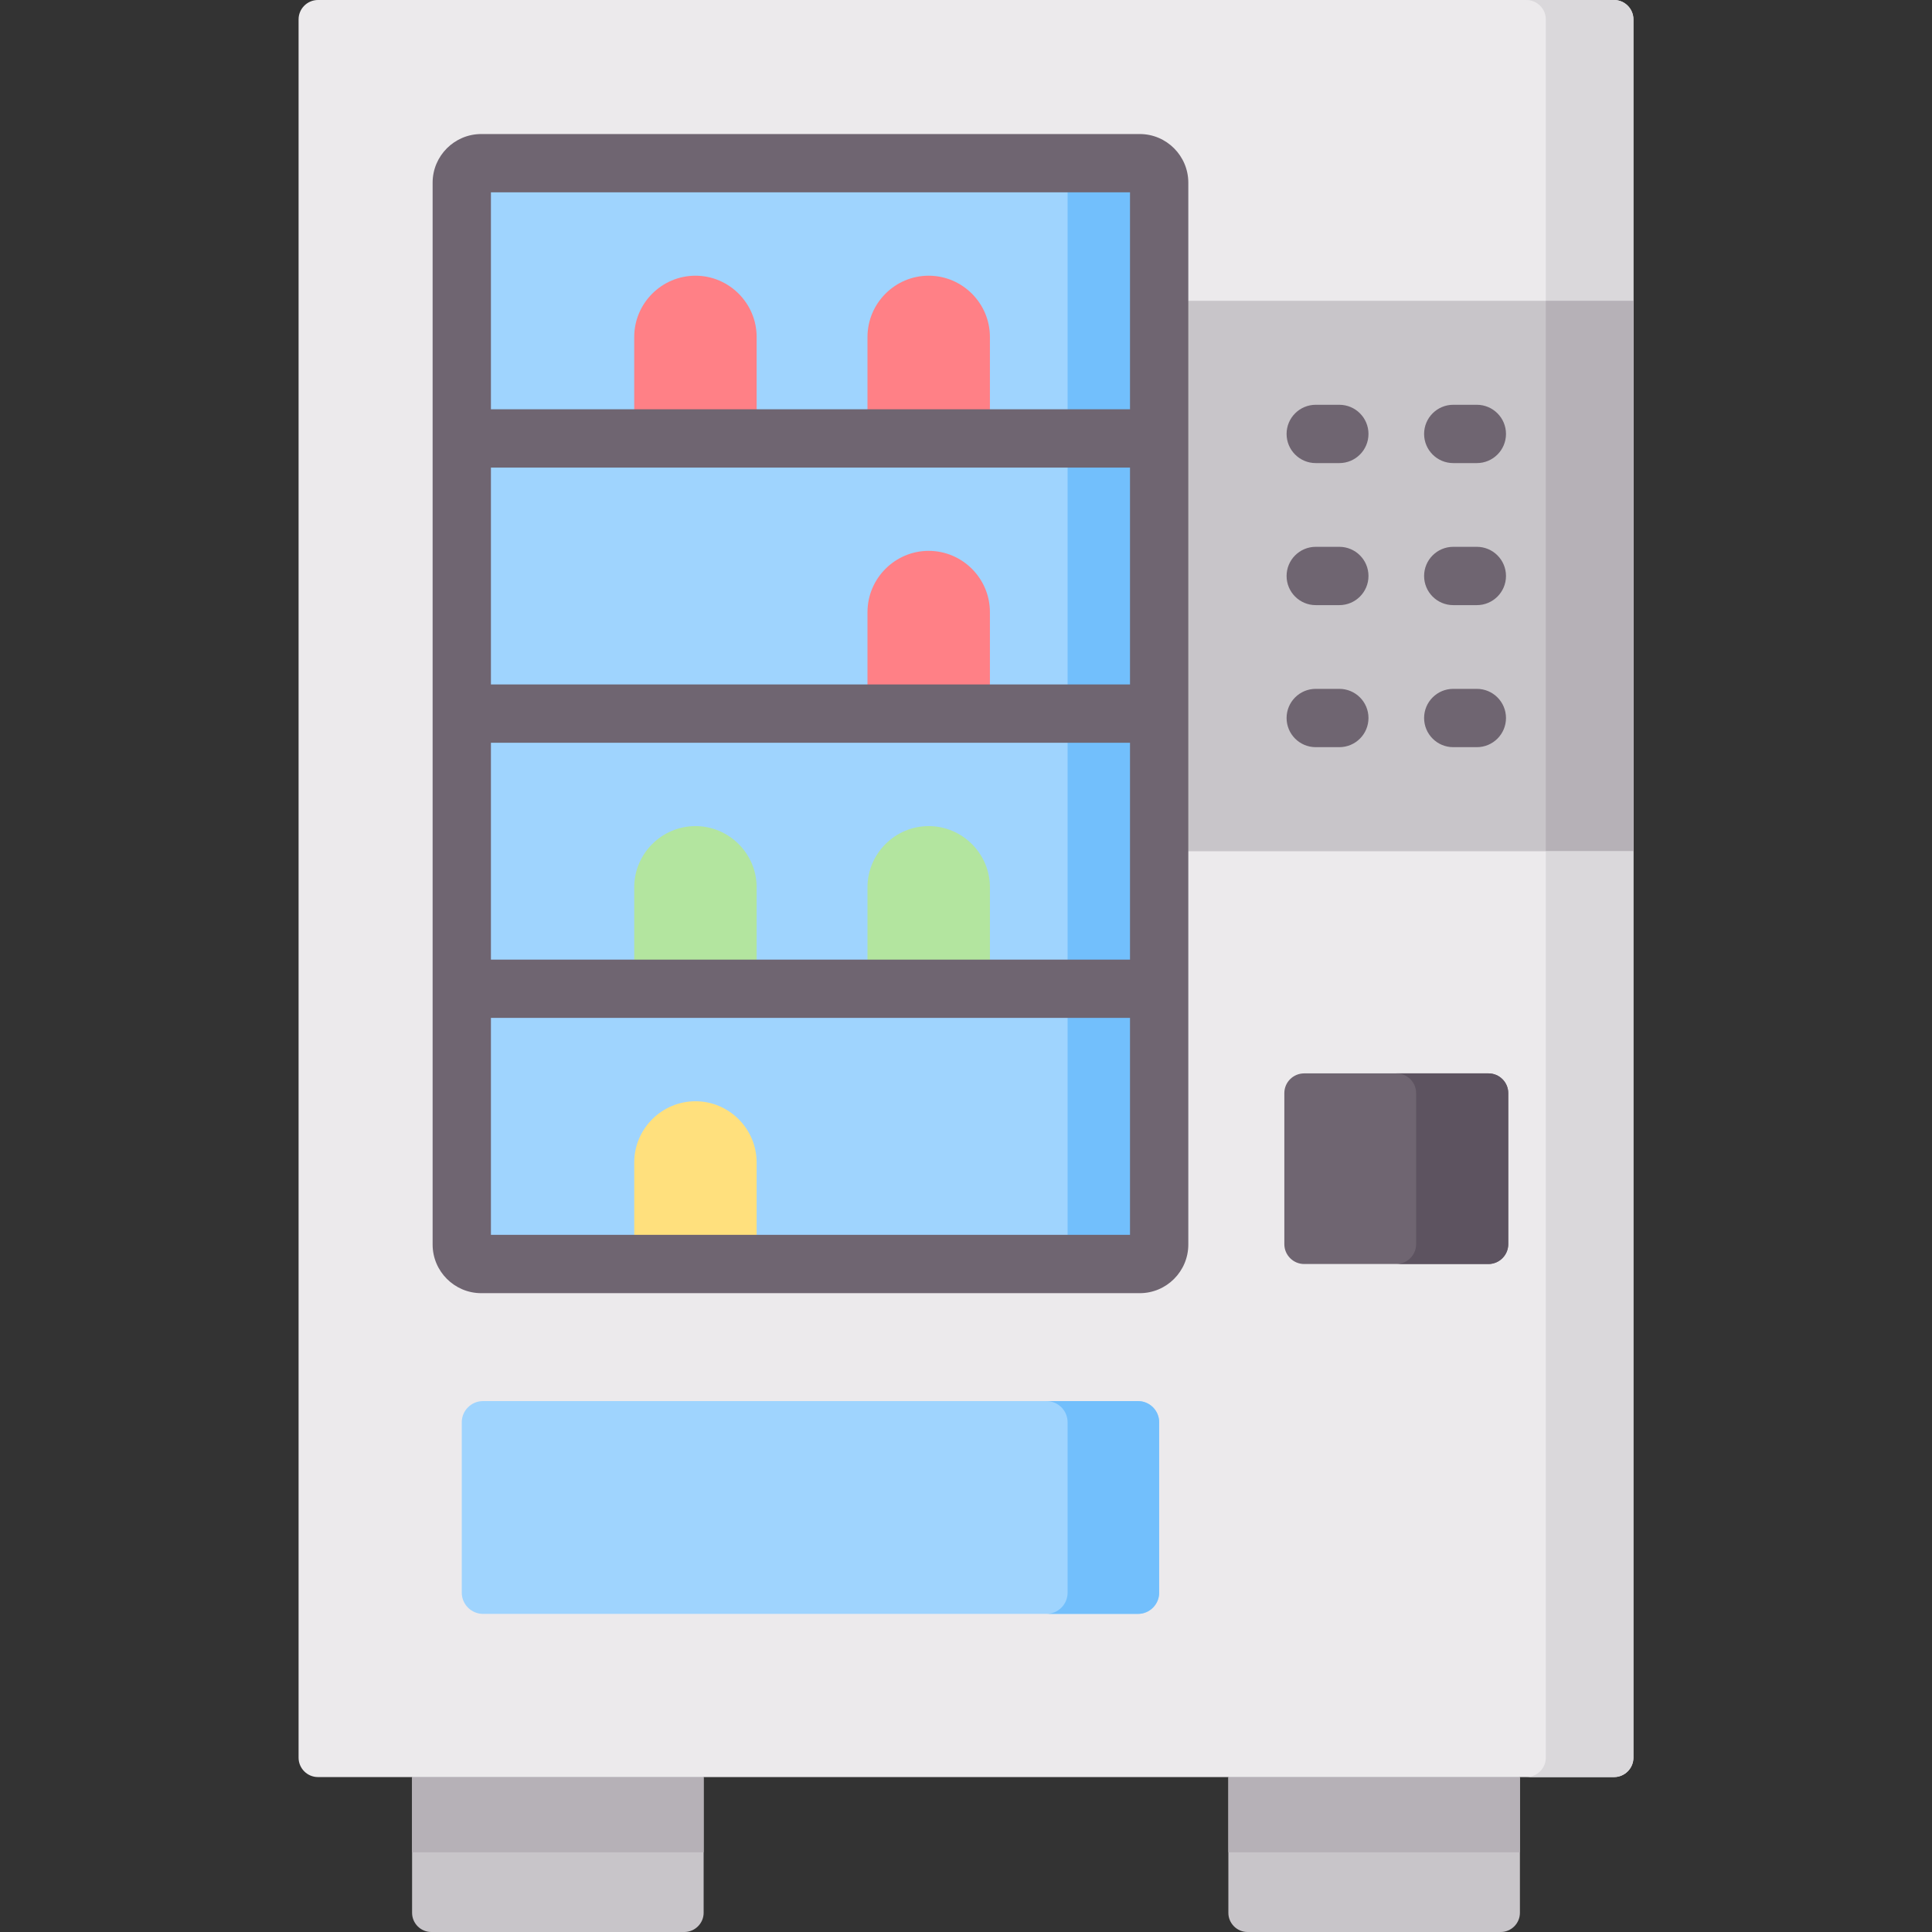 <svg id="Capa_1" enable-background="new 0 0 512 512" height="512" viewBox="0 0 512 512" width="512" xmlns="http://www.w3.org/2000/svg"><rect x="0" y="0" width="512" height="512" fill="#333333" stroke="none"/><g><g><g><path clip-rule="evenodd" d="m114.286 512h67.075c2.803 0 5.11-2.307 5.11-5.081v-35.977l-38.633-24.437-38.633 24.437v35.977c0 2.774 2.278 5.081 5.081 5.081z" fill="#c8c5c9" fill-rule="evenodd"/></g><g><path clip-rule="evenodd" d="m330.609 512h67.105c2.803 0 5.081-2.307 5.081-5.081v-35.977l-41.201-19.723-36.065 19.723v35.977c-.001 2.774 2.277 5.081 5.08 5.081z" fill="#c8c5c9" fill-rule="evenodd"/></g><g><path clip-rule="evenodd" d="m186.472 470.942h139.057 77.267 24.938c2.833 0 5.139-2.307 5.139-5.14 0-458.005 0-196.53 0-460.663 0-2.833-2.307-5.14-5.139-5.14h-343.467c-2.833 0-5.139 2.307-5.139 5.14v460.663c0 2.833 2.307 5.14 5.139 5.14h24.938z" fill="#eceaec" fill-rule="evenodd"/></g><g><path clip-rule="evenodd" d="m302.05 334.977c2.803 0 5.139-2.336 5.139-5.169v-67.778h-40.123-32.443-39.655-32.472-40.123v67.778c0 2.833 2.336 5.169 5.169 5.169z" fill="#9fd4fe" fill-rule="evenodd"/></g><g><path clip-rule="evenodd" d="m307.19 262.03v-36.444-36.473h-40.123-32.443-112.25v72.918c85.59-.001 99.256-.001 184.816-.001z" fill="#9fd4fe" fill-rule="evenodd"/></g><g><path clip-rule="evenodd" d="m122.375 189.113h184.815v-72.918h-40.123-32.443-39.655-32.472-40.123v72.918z" fill="#9fd4fe" fill-rule="evenodd"/></g><g><path clip-rule="evenodd" d="m307.19 116.195v-36.473-31.305c0-2.833-2.307-5.169-5.139-5.169h-174.507c-2.833 0-5.169 2.336-5.169 5.169v67.778z" fill="#9fd4fe" fill-rule="evenodd"/></g><g><path clip-rule="evenodd" d="m168.075 89.3v26.895h32.443v-26.895c0-8.936-7.3-16.236-16.207-16.236-8.936 0-16.236 7.3-16.236 16.236z" fill="#ff8086" fill-rule="evenodd"/></g><g><path clip-rule="evenodd" d="m229.894 116.195h32.443v-26.895c0-8.936-7.3-16.236-16.236-16.236-8.906 0-16.207 7.3-16.207 16.236z" fill="#ff8086" fill-rule="evenodd"/></g><g><path clip-rule="evenodd" d="m229.894 162.218v26.895h32.443v-26.895c0-8.936-7.3-16.236-16.236-16.236-8.907-.001-16.207 7.3-16.207 16.236z" fill="#ff8086" fill-rule="evenodd"/></g><g><path clip-rule="evenodd" d="m229.894 235.135v26.895h32.443v-26.895c0-8.907-7.3-16.207-16.236-16.207-8.907 0-16.207 7.301-16.207 16.207z" fill="#b3e59f" fill-rule="evenodd"/></g><g><path clip-rule="evenodd" d="m168.075 235.135v26.895h32.443v-26.895c0-8.907-7.3-16.207-16.207-16.207-8.936 0-16.236 7.301-16.236 16.207z" fill="#b3e59f" fill-rule="evenodd"/></g><g><path clip-rule="evenodd" d="m168.075 308.082v26.895h32.443v-26.895c0-8.936-7.3-16.236-16.207-16.236-8.936 0-16.236 7.3-16.236 16.236z" fill="#ffe07d" fill-rule="evenodd"/></g><g><path clip-rule="evenodd" d="m345.619 334.977h48.825c2.891 0 5.256-2.365 5.256-5.256v-40.036c0-2.891-2.365-5.227-5.256-5.227h-48.825c-2.891 0-5.256 2.336-5.256 5.227v40.036c0 2.891 2.365 5.256 5.256 5.256z" fill="#6f6571" fill-rule="evenodd"/></g><g><path clip-rule="evenodd" d="m307.19 225.586h125.682v-145.864h-125.682v36.473 72.918z" fill="#c8c5c9" fill-rule="evenodd"/></g><g><path clip-rule="evenodd" d="m127.982 427.694h173.602c3.095 0 5.607-2.541 5.607-5.607v-45.176c0-3.095-2.511-5.607-5.607-5.607h-173.602c-3.066 0-5.607 2.511-5.607 5.607v45.176c0 3.066 2.54 5.607 5.607 5.607z" fill="#9fd4fe" fill-rule="evenodd"/></g><g><path d="m354.934 122.724h-6.249c-4.267 0-7.726-3.459-7.726-7.726s3.459-7.726 7.726-7.726h6.249c4.267 0 7.726 3.459 7.726 7.726s-3.459 7.726-7.726 7.726z" fill="#6f6571"/></g><g><path d="m391.377 122.724h-6.249c-4.267 0-7.726-3.459-7.726-7.726s3.459-7.726 7.726-7.726h6.249c4.267 0 7.726 3.459 7.726 7.726.001 4.267-3.459 7.726-7.726 7.726z" fill="#6f6571"/></g><g><path d="m354.934 160.366h-6.249c-4.267 0-7.726-3.459-7.726-7.726s3.459-7.726 7.726-7.726h6.249c4.267 0 7.726 3.459 7.726 7.726 0 4.266-3.459 7.726-7.726 7.726z" fill="#6f6571"/></g><g><path d="m391.377 160.366h-6.249c-4.267 0-7.726-3.459-7.726-7.726s3.459-7.726 7.726-7.726h6.249c4.267 0 7.726 3.459 7.726 7.726.001 4.266-3.459 7.726-7.726 7.726z" fill="#6f6571"/></g><g><path d="m354.934 198.007h-6.249c-4.267 0-7.726-3.459-7.726-7.726s3.459-7.726 7.726-7.726h6.249c4.267 0 7.726 3.459 7.726 7.726s-3.459 7.726-7.726 7.726z" fill="#6f6571"/></g><g><path d="m391.377 198.007h-6.249c-4.267 0-7.726-3.459-7.726-7.726s3.459-7.726 7.726-7.726h6.249c4.267 0 7.726 3.459 7.726 7.726s-3.459 7.726-7.726 7.726z" fill="#6f6571"/></g><g><path clip-rule="evenodd" d="m307.19 116.195v-36.473-31.305c0-2.833-2.307-5.169-5.139-5.169h-24.266c2.833 0 5.139 2.336 5.139 5.169v67.778z" fill="#72bffc" fill-rule="evenodd"/></g><g><path clip-rule="evenodd" d="m282.924 116.195h24.266v72.918h-24.266z" fill="#72bffc" fill-rule="evenodd"/></g><g><path clip-rule="evenodd" d="m307.19 225.586v-36.473h-24.266v72.917h24.266z" fill="#72bffc" fill-rule="evenodd"/></g><g><path clip-rule="evenodd" d="m307.19 329.808v-67.778h-24.266v67.778c0 2.833-2.307 5.169-5.139 5.169h24.266c2.803 0 5.139-2.336 5.139-5.169z" fill="#72bffc" fill-rule="evenodd"/></g><path d="m302.05 35.522h-174.506c-7.111 0-12.895 5.785-12.895 12.895v281.391c0 7.11 5.785 12.895 12.895 12.895h174.506c7.094 0 12.866-5.785 12.866-12.895v-281.391c0-7.11-5.772-12.895-12.866-12.895zm-171.949 88.4h169.362v57.465h-169.362zm0 72.917h169.362v57.465h-169.362zm169.362-145.864v57.494h-169.362v-57.494zm-169.362 276.275v-57.494h169.362v57.494z" fill="#6f6571"/><g><path clip-rule="evenodd" d="m432.872 79.722v-74.582c0-2.833-2.307-5.14-5.139-5.14h-23.244c2.833 0 5.169 2.307 5.169 5.14v74.582z" fill="#dad8db" fill-rule="evenodd"/></g><g><path clip-rule="evenodd" d="m409.657 79.722h23.215v145.864h-23.215z" fill="#b6b1b7" fill-rule="evenodd"/></g><g><path clip-rule="evenodd" d="m432.872 465.802v-240.216h-23.215v240.216c0 2.833-2.336 5.14-5.169 5.14h23.244c2.833 0 5.14-2.307 5.14-5.14z" fill="#dad8db" fill-rule="evenodd"/></g><g><path clip-rule="evenodd" d="m399.7 329.721v-40.036c0-2.891-2.365-5.227-5.256-5.227h-24.412c2.891 0 5.256 2.336 5.256 5.227v40.036c0 2.891-2.365 5.256-5.256 5.256h24.412c2.89 0 5.256-2.365 5.256-5.256z" fill="#5d5360" fill-rule="evenodd"/></g><g><path clip-rule="evenodd" d="m307.19 422.087v-45.176c0-3.095-2.511-5.607-5.607-5.607h-24.266c3.095 0 5.607 2.511 5.607 5.607v45.176c0 3.066-2.511 5.607-5.607 5.607h24.266c3.096 0 5.607-2.541 5.607-5.607z" fill="#72bffc" fill-rule="evenodd"/></g></g><g clip-rule="evenodd" fill="#b6b1b7" fill-rule="evenodd"><path d="m109.205 470.942h77.267v19.928h-77.267z"/><path d="m325.528 470.942h77.267v19.928h-77.267z"/></g></g></svg>